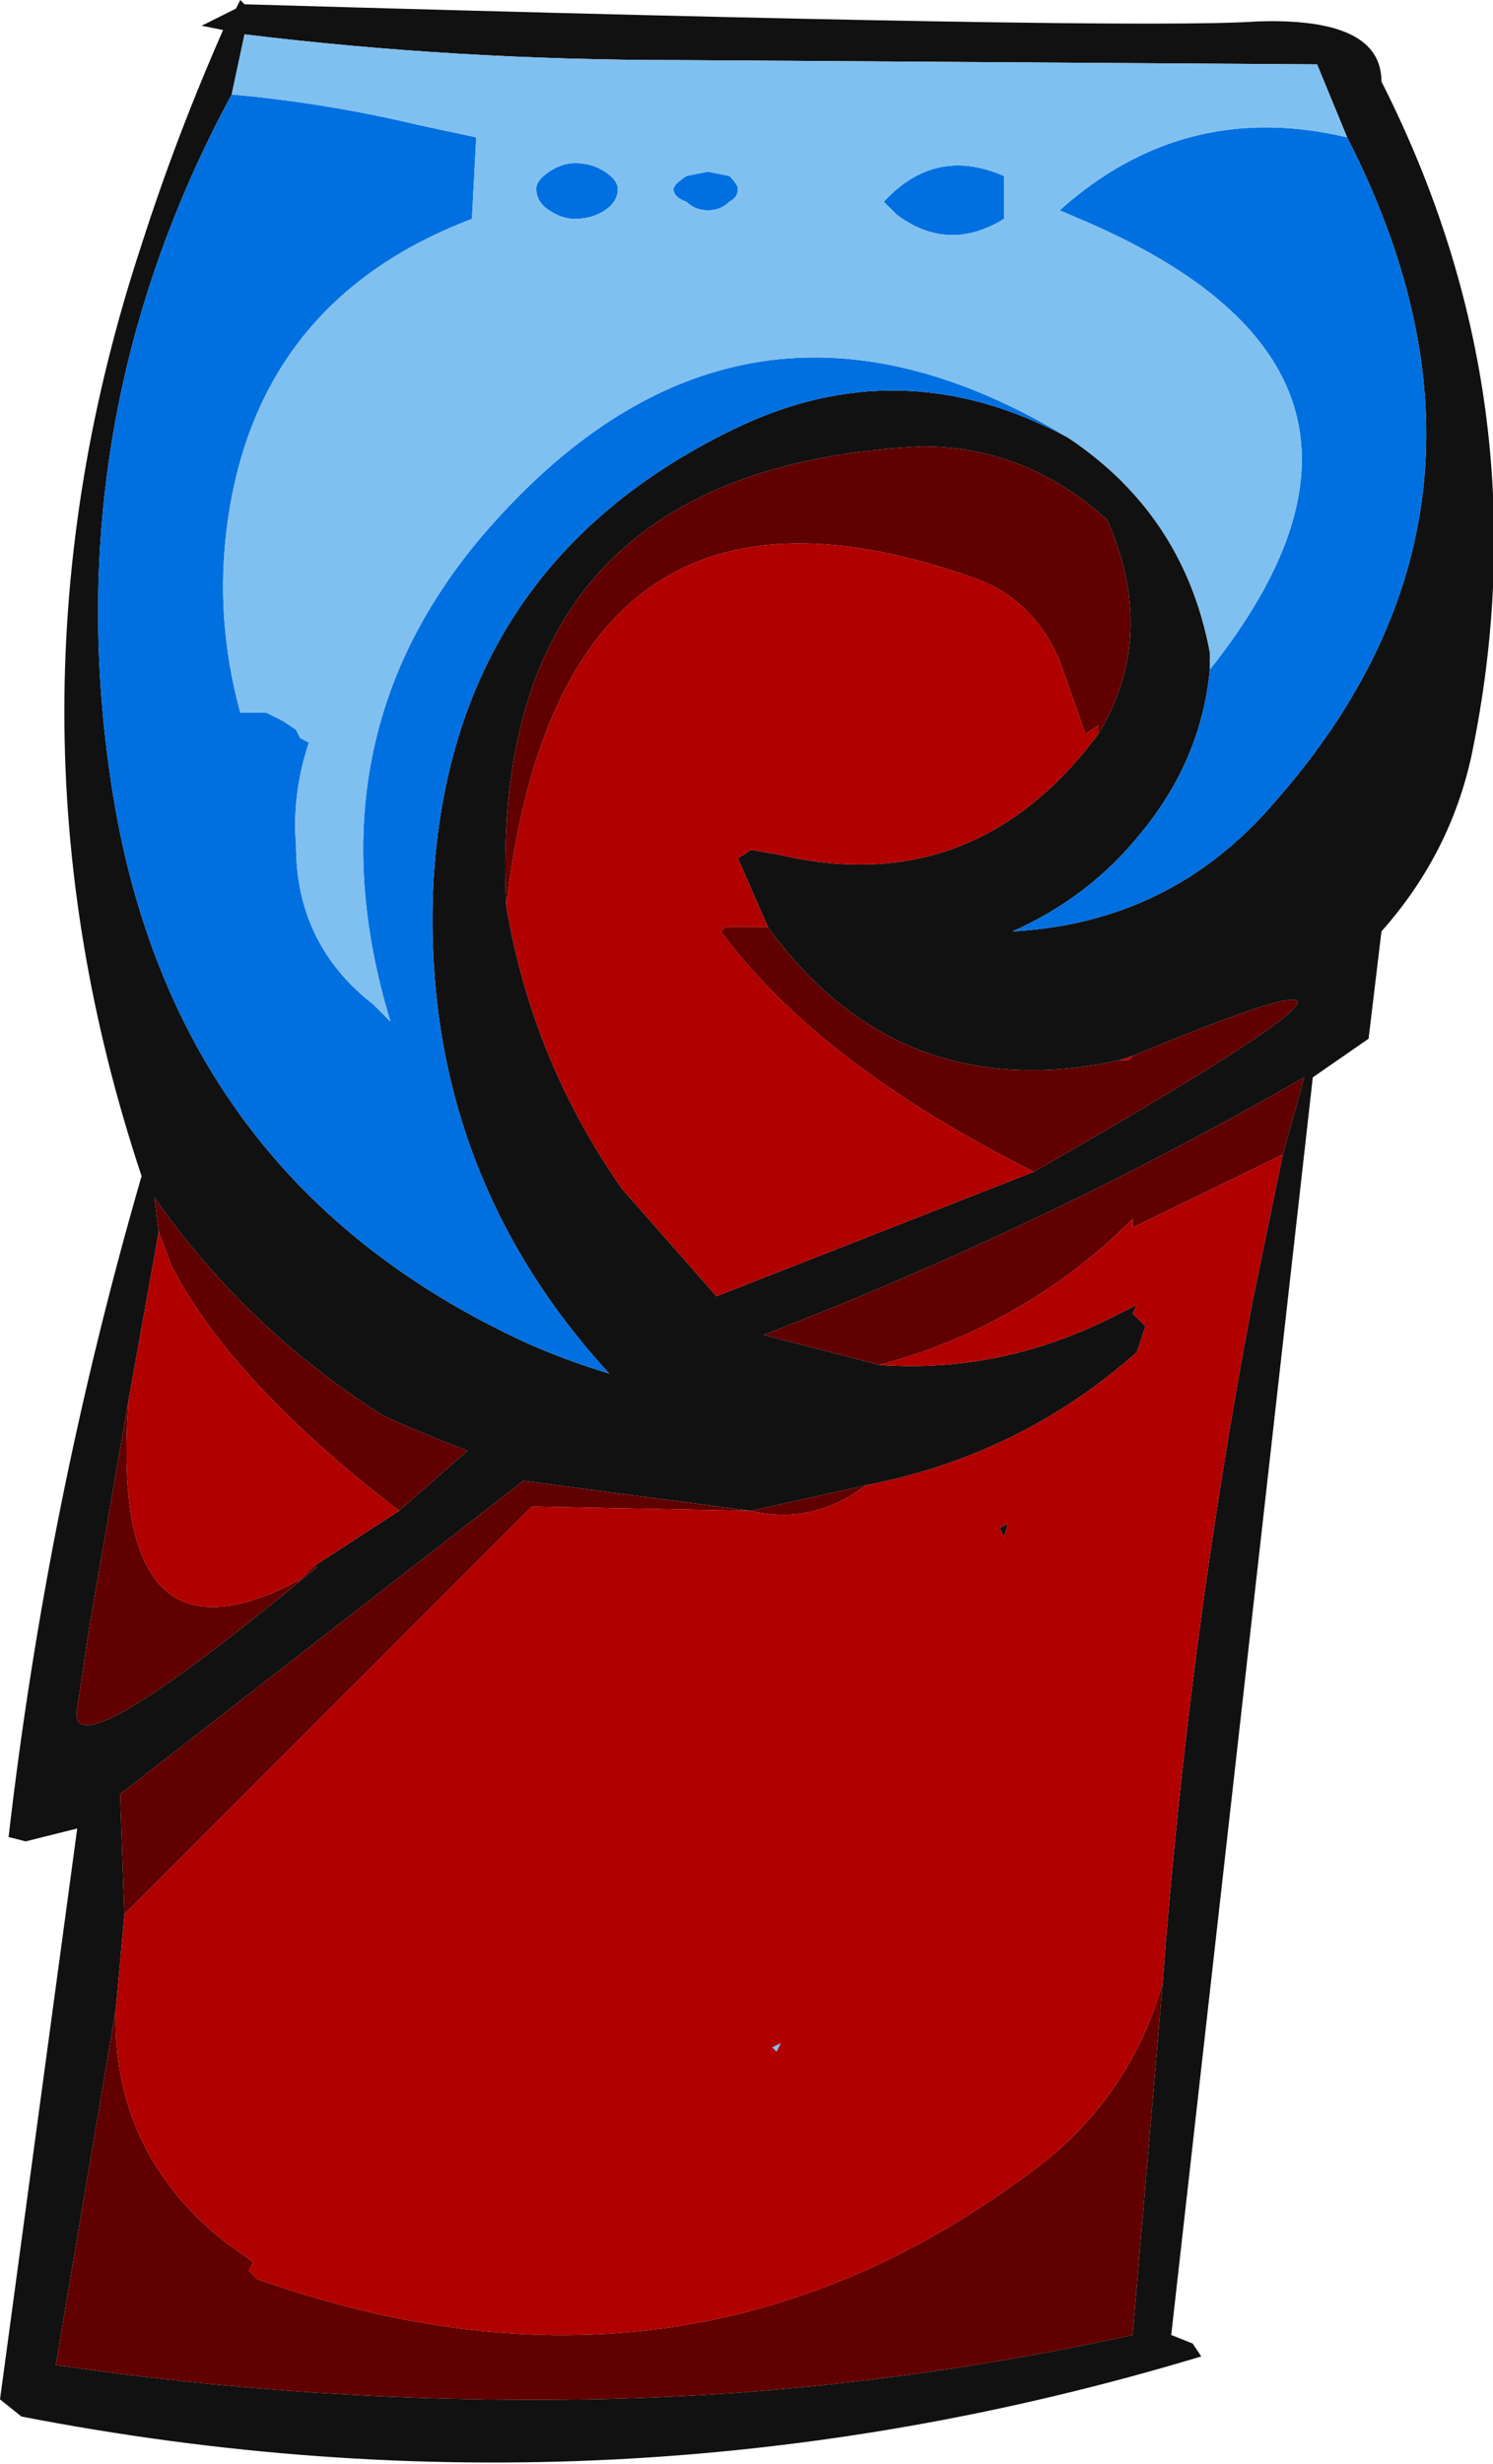 <?xml version="1.0" encoding="UTF-8" standalone="no"?>
<svg xmlns:ffdec="https://www.free-decompiler.com/flash" xmlns:xlink="http://www.w3.org/1999/xlink" ffdec:objectType="frame" height="200.9px" width="121.8px" xmlns="http://www.w3.org/2000/svg">
  <g transform="matrix(1.0, 0.0, 0.0, 1.0, 94.85, 76.65)">
    <use ffdec:characterId="636" height="28.7" transform="matrix(7.0, 0.0, 0.0, 7.0, -94.85, -76.65)" width="17.4" xlink:href="#shape0"/>
  </g>
  <defs>
    <g id="shape0" transform="matrix(1.0, 0.0, 0.0, 1.0, 13.55, 10.95)">
      <path d="M2.15 -9.35 L1.8 -10.2 -5.65 -10.25 Q-8.25 -10.25 -10.7 -10.55 L-10.85 -9.85 Q-12.9 -6.05 -12.25 -1.8 -11.55 2.8 -7.4 4.7 -6.95 4.9 -6.45 5.05 -8.65 2.65 -8.5 -0.65 -8.3 -4.35 -5.0 -5.95 -3.05 -6.9 -1.1 -5.85 0.25 -4.95 0.55 -3.35 L0.55 -3.15 Q0.45 -2.1 -0.25 -1.25 -0.85 -0.5 -1.75 -0.1 0.1 -0.2 1.3 -1.6 4.35 -5.05 2.15 -9.35 M2.55 -10.0 Q4.45 -6.25 3.6 -2.15 3.35 -1.0 2.55 -0.1 L2.4 1.15 1.75 1.6 0.1 16.25 0.35 16.35 0.45 16.5 Q-6.35 18.55 -13.3 17.2 L-13.55 17.0 -12.65 10.35 -13.25 10.5 -13.45 10.45 Q-13.0 6.55 -11.9 2.75 -13.7 -2.65 -11.9 -8.1 -11.5 -9.35 -10.95 -10.6 L-11.2 -10.65 -10.8 -10.85 -10.75 -10.95 -10.7 -10.9 Q-0.35 -10.6 1.1 -10.7 2.55 -10.75 2.55 -10.0 M1.4 2.5 L1.65 1.6 Q-1.4 3.35 -4.65 4.6 L-3.3 4.95 Q-1.9 5.05 -0.6 4.4 L-0.3 4.25 -0.35 4.35 -0.2 4.5 -0.3 4.8 Q-1.65 6.0 -3.45 6.35 L-4.8 6.65 -7.45 6.3 -12.15 9.95 -12.1 11.35 -12.2 12.45 -12.9 16.6 Q-9.85 17.05 -6.7 17.0 -3.55 16.95 -0.35 16.25 L0.0 12.15 Q0.3 8.15 1.05 4.2 L1.4 2.5 M-0.75 -2.4 Q-0.05 -3.55 -0.65 -4.9 -1.6 -5.75 -2.8 -5.75 -7.9 -5.5 -7.65 -0.4 -7.35 1.4 -6.3 2.9 L-5.2 4.15 -1.5 2.7 Q4.0 -0.45 -0.35 1.35 L-0.5 1.4 -0.75 1.45 Q-3.15 1.85 -4.6 -0.15 L-4.95 -0.95 -4.8 -1.05 -4.5 -1.0 Q-2.2 -0.45 -0.75 -2.4 M-1.9 6.85 L-1.8 6.8 -1.85 6.95 -1.9 6.85 M-8.9 6.65 L-8.1 5.95 Q-9.0 5.6 -9.15 5.5 -10.7 4.5 -11.75 3.0 L-11.7 3.4 -12.05 5.35 -12.5 7.95 -12.65 8.95 Q-12.8 9.75 -9.85 7.3 L-9.9 7.3 -8.9 6.65" fill="#111111" fill-rule="evenodd" stroke="none"/>
      <path d="M-10.85 -9.85 Q-9.75 -9.75 -8.7 -9.5 L-8.0 -9.35 -8.05 -8.4 Q-10.55 -7.45 -10.9 -4.85 -11.05 -3.75 -10.75 -2.65 L-10.45 -2.65 -10.25 -2.55 -10.1 -2.45 -10.05 -2.35 -9.95 -2.3 Q-10.15 -1.7 -10.1 -1.1 -10.1 0.05 -9.2 0.75 L-9.0 0.95 Q-10.0 -2.35 -7.85 -4.8 -4.9 -8.15 -1.1 -5.85 -3.05 -6.9 -5.0 -5.95 -8.3 -4.35 -8.5 -0.65 -8.65 2.65 -6.45 5.05 -6.95 4.9 -7.4 4.7 -11.55 2.8 -12.25 -1.8 -12.9 -6.05 -10.85 -9.85 M0.55 -3.15 Q3.25 -6.55 -0.85 -8.35 L-1.2 -8.5 Q0.25 -9.8 2.15 -9.35 4.35 -5.05 1.3 -1.6 0.1 -0.2 -1.75 -0.1 -0.85 -0.5 -0.25 -1.25 0.45 -2.1 0.55 -3.15 M-5.3 -8.95 L-5.05 -8.9 Q-4.95 -8.8 -4.95 -8.75 -4.95 -8.65 -5.05 -8.6 -5.15 -8.5 -5.3 -8.5 -5.45 -8.5 -5.55 -8.6 -5.7 -8.65 -5.7 -8.75 -5.7 -8.8 -5.55 -8.9 L-5.3 -8.95 M-3.25 -8.6 Q-2.65 -9.25 -1.85 -8.9 L-1.85 -8.4 Q-2.5 -8.0 -3.1 -8.45 L-3.25 -8.6 M-6.85 -9.05 Q-6.65 -9.05 -6.5 -8.95 -6.35 -8.85 -6.35 -8.75 -6.35 -8.6 -6.5 -8.5 -6.65 -8.4 -6.85 -8.4 -7.0 -8.4 -7.15 -8.5 -7.3 -8.6 -7.3 -8.75 -7.3 -8.85 -7.15 -8.95 -7.0 -9.05 -6.85 -9.05" fill="#0070e0" fill-rule="evenodd" stroke="none"/>
      <path d="M-10.85 -9.85 L-10.7 -10.55 Q-8.25 -10.25 -5.65 -10.25 L1.8 -10.2 2.15 -9.35 Q0.25 -9.8 -1.2 -8.5 L-0.85 -8.35 Q3.25 -6.55 0.55 -3.15 L0.55 -3.35 Q0.25 -4.95 -1.1 -5.85 -4.9 -8.15 -7.85 -4.8 -10.0 -2.35 -9.0 0.95 L-9.2 0.75 Q-10.1 0.05 -10.1 -1.1 -10.15 -1.7 -9.95 -2.3 L-10.05 -2.35 -10.1 -2.45 -10.25 -2.55 -10.45 -2.65 -10.75 -2.65 Q-11.05 -3.75 -10.9 -4.85 -10.55 -7.45 -8.05 -8.4 L-8.0 -9.35 -8.7 -9.5 Q-9.75 -9.75 -10.85 -9.85 M-6.85 -9.05 Q-7.0 -9.05 -7.15 -8.95 -7.3 -8.85 -7.3 -8.75 -7.3 -8.6 -7.15 -8.5 -7.0 -8.4 -6.85 -8.4 -6.65 -8.4 -6.5 -8.5 -6.35 -8.6 -6.35 -8.75 -6.35 -8.85 -6.5 -8.95 -6.65 -9.05 -6.85 -9.05 M-3.25 -8.6 L-3.1 -8.45 Q-2.5 -8.0 -1.85 -8.4 L-1.85 -8.9 Q-2.65 -9.25 -3.25 -8.6 M-5.3 -8.95 L-5.55 -8.9 Q-5.7 -8.8 -5.7 -8.75 -5.7 -8.65 -5.55 -8.6 -5.45 -8.5 -5.3 -8.5 -5.15 -8.5 -5.05 -8.6 -4.95 -8.65 -4.95 -8.75 -4.95 -8.8 -5.05 -8.9 L-5.3 -8.95 M-4.5 12.95 L-4.55 12.9 -4.45 12.85 -4.5 12.95" fill="#80c0f0" fill-rule="evenodd" stroke="none"/>
      <path d="M-3.3 4.95 L-4.65 4.6 Q-1.4 3.35 1.65 1.6 L1.4 2.5 -0.35 3.35 -0.35 3.25 Q-1.05 3.95 -1.9 4.4 -2.55 4.75 -3.3 4.95 M0.0 12.15 L-0.35 16.25 Q-3.55 16.95 -6.7 17.0 -9.85 17.05 -12.9 16.6 L-12.2 12.45 Q-12.25 14.1 -10.95 15.15 L-10.6 15.4 -10.65 15.5 -10.55 15.6 Q-5.6 17.35 -1.6 14.4 -0.4 13.55 0.0 12.15 M-12.1 11.35 L-12.15 9.95 -7.45 6.3 -4.8 6.65 -3.45 6.35 -3.6 6.45 Q-4.15 6.8 -4.8 6.65 L-7.35 6.6 -12.1 11.35 M-7.65 -0.4 Q-7.9 -5.5 -2.8 -5.75 -1.6 -5.75 -0.65 -4.9 -0.05 -3.55 -0.75 -2.4 L-0.75 -2.5 -0.9 -2.4 -1.2 -3.25 Q-1.5 -3.95 -2.15 -4.2 -7.0 -5.95 -7.65 -0.4 M-4.6 -0.15 Q-3.15 1.85 -0.75 1.45 L-0.5 1.4 -0.4 1.4 -0.35 1.35 Q4.0 -0.45 -1.5 2.7 -4.0 1.45 -5.15 -0.1 L-5.1 -0.15 -4.6 -0.15 M-8.9 6.65 Q-10.85 5.15 -11.55 3.8 L-11.7 3.4 -11.75 3.0 Q-10.7 4.5 -9.15 5.5 -9.0 5.6 -8.1 5.95 L-8.9 6.65 M-12.05 5.35 Q-12.3 8.65 -10.05 7.45 L-9.9 7.3 -9.85 7.3 Q-12.8 9.75 -12.65 8.95 L-12.5 7.95 -12.05 5.35" fill="#600000" fill-rule="evenodd" stroke="none"/>
      <path d="M1.4 2.5 L1.05 4.2 Q0.3 8.15 0.0 12.15 -0.4 13.55 -1.6 14.4 -5.6 17.35 -10.55 15.6 L-10.65 15.5 -10.6 15.4 -10.95 15.15 Q-12.25 14.1 -12.2 12.45 L-12.1 11.35 -7.35 6.6 -4.8 6.65 Q-4.15 6.8 -3.6 6.45 L-3.45 6.35 Q-1.65 6.0 -0.3 4.8 L-0.2 4.5 -0.35 4.35 -0.3 4.25 -0.6 4.4 Q-1.9 5.05 -3.3 4.95 -2.55 4.75 -1.9 4.4 -1.05 3.95 -0.35 3.25 L-0.35 3.35 1.4 2.5 M-0.75 -2.4 Q-2.2 -0.45 -4.5 -1.0 L-4.8 -1.05 -4.95 -0.95 -4.6 -0.15 -5.1 -0.15 -5.15 -0.1 Q-4.0 1.45 -1.5 2.7 L-5.2 4.15 -6.3 2.9 Q-7.35 1.4 -7.65 -0.4 -7.0 -5.95 -2.15 -4.2 -1.5 -3.95 -1.2 -3.25 L-0.9 -2.4 -0.75 -2.5 -0.75 -2.4 M-0.5 1.4 L-0.35 1.35 -0.4 1.4 -0.5 1.4 M-1.9 6.85 L-1.85 6.95 -1.8 6.8 -1.9 6.85 M-11.7 3.4 L-11.55 3.8 Q-10.85 5.15 -8.9 6.65 L-9.9 7.3 -10.05 7.45 Q-12.3 8.65 -12.05 5.35 L-11.7 3.4 M-4.5 12.95 L-4.45 12.85 -4.55 12.9 -4.5 12.95" fill="#b00000" fill-rule="evenodd" stroke="none"/>
    </g>
  </defs>
</svg>
